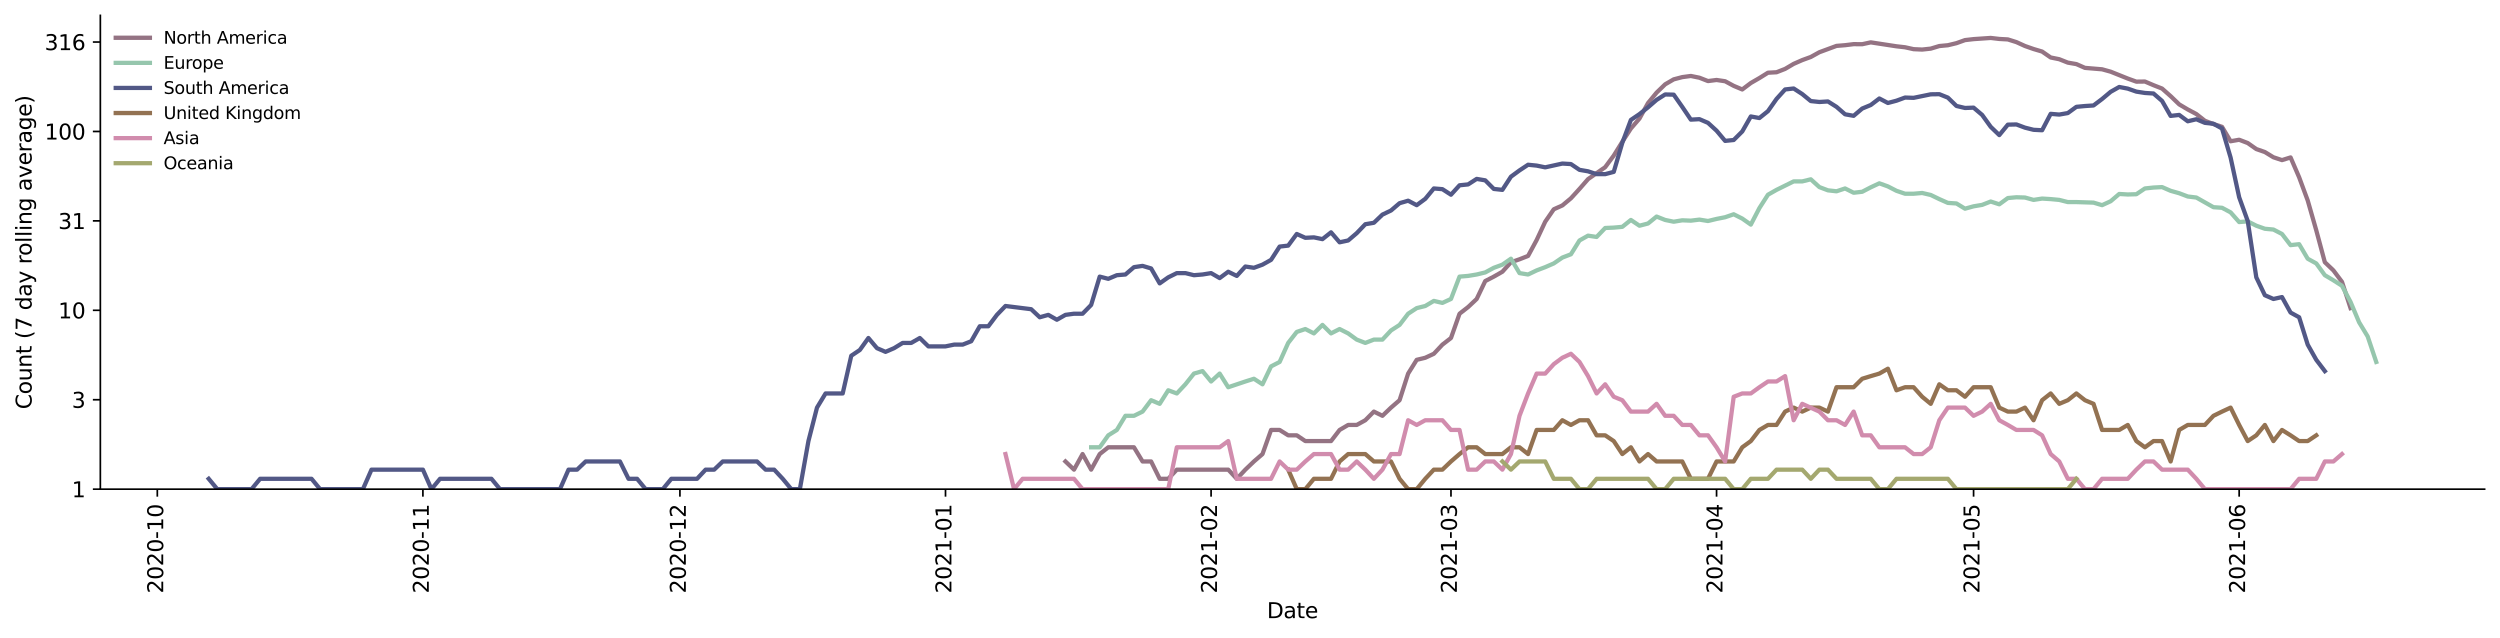 <?xml version="1.0" encoding="utf-8" standalone="no"?>
<!DOCTYPE svg PUBLIC "-//W3C//DTD SVG 1.1//EN"
  "http://www.w3.org/Graphics/SVG/1.1/DTD/svg11.dtd">
<svg height="298.621pt" version="1.1" viewBox="0 0 1170.166 298.621" width="1170.166pt" xmlns="http://www.w3.org/2000/svg" xmlns:xlink="http://www.w3.org/1999/xlink">
 <defs>
  <style type="text/css">*{stroke-linecap:butt;stroke-linejoin:round;}</style>
 </defs>
 <g id="figure_1">
  <g id="patch_1">
   <path d="M 0 298.621 
L 1170.166 298.621 
L 1170.166 0 
L 0 0 
z
" style="fill:#ffffff;"/>
  </g>
  <g id="axes_1">
   <g id="patch_2">
    <path d="M 46.966 228.96 
L 1162.966 228.96 
L 1162.966 7.2 
L 46.966 7.2 
z
" style="fill:#ffffff;"/>
   </g>
   <g id="matplotlib.axis_1">
    <g id="xtick_1">
     <g id="line2d_1">
      <defs>
       <path d="M 0 0 
L 0 3.5 
" id="ma78f036ba5" style="stroke:#000000;stroke-width:0.8;"/>
      </defs>
      <g>
       <use style="stroke:#000000;stroke-width:0.8;" x="73.633" xlink:href="#ma78f036ba5" y="228.96"/>
      </g>
     </g>
     <g id="text_1">
      <!-- 2020-10 -->
      <g transform="translate(76.392 277.743)rotate(-90)scale(0.1 -0.1)">
       <defs>
        <path d="M 1228 531 
L 3431 531 
L 3431 0 
L 469 0 
L 469 531 
Q 828 903 1448 1529 
Q 2069 2156 2228 2338 
Q 2531 2678 2651 2914 
Q 2772 3150 2772 3378 
Q 2772 3750 2511 3984 
Q 2250 4219 1831 4219 
Q 1534 4219 1204 4116 
Q 875 4013 500 3803 
L 500 4441 
Q 881 4594 1212 4672 
Q 1544 4750 1819 4750 
Q 2544 4750 2975 4387 
Q 3406 4025 3406 3419 
Q 3406 3131 3298 2873 
Q 3191 2616 2906 2266 
Q 2828 2175 2409 1742 
Q 1991 1309 1228 531 
z
" id="DejaVuSans-32" transform="scale(0.016)"/>
        <path d="M 2034 4250 
Q 1547 4250 1301 3770 
Q 1056 3291 1056 2328 
Q 1056 1369 1301 889 
Q 1547 409 2034 409 
Q 2525 409 2770 889 
Q 3016 1369 3016 2328 
Q 3016 3291 2770 3770 
Q 2525 4250 2034 4250 
z
M 2034 4750 
Q 2819 4750 3233 4129 
Q 3647 3509 3647 2328 
Q 3647 1150 3233 529 
Q 2819 -91 2034 -91 
Q 1250 -91 836 529 
Q 422 1150 422 2328 
Q 422 3509 836 4129 
Q 1250 4750 2034 4750 
z
" id="DejaVuSans-30" transform="scale(0.016)"/>
        <path d="M 313 2009 
L 1997 2009 
L 1997 1497 
L 313 1497 
L 313 2009 
z
" id="DejaVuSans-2d" transform="scale(0.016)"/>
        <path d="M 794 531 
L 1825 531 
L 1825 4091 
L 703 3866 
L 703 4441 
L 1819 4666 
L 2450 4666 
L 2450 531 
L 3481 531 
L 3481 0 
L 794 0 
L 794 531 
z
" id="DejaVuSans-31" transform="scale(0.016)"/>
       </defs>
       <use xlink:href="#DejaVuSans-32"/>
       <use x="63.623" xlink:href="#DejaVuSans-30"/>
       <use x="127.246" xlink:href="#DejaVuSans-32"/>
       <use x="190.869" xlink:href="#DejaVuSans-30"/>
       <use x="254.492" xlink:href="#DejaVuSans-2d"/>
       <use x="290.576" xlink:href="#DejaVuSans-31"/>
       <use x="354.199" xlink:href="#DejaVuSans-30"/>
      </g>
     </g>
    </g>
    <g id="xtick_2">
     <g id="line2d_2">
      <g>
       <use style="stroke:#000000;stroke-width:0.8;" x="197.944" xlink:href="#ma78f036ba5" y="228.96"/>
      </g>
     </g>
     <g id="text_2">
      <!-- 2020-11 -->
      <g transform="translate(200.704 277.743)rotate(-90)scale(0.1 -0.1)">
       <use xlink:href="#DejaVuSans-32"/>
       <use x="63.623" xlink:href="#DejaVuSans-30"/>
       <use x="127.246" xlink:href="#DejaVuSans-32"/>
       <use x="190.869" xlink:href="#DejaVuSans-30"/>
       <use x="254.492" xlink:href="#DejaVuSans-2d"/>
       <use x="290.576" xlink:href="#DejaVuSans-31"/>
       <use x="354.199" xlink:href="#DejaVuSans-31"/>
      </g>
     </g>
    </g>
    <g id="xtick_3">
     <g id="line2d_3">
      <g>
       <use style="stroke:#000000;stroke-width:0.8;" x="318.246" xlink:href="#ma78f036ba5" y="228.96"/>
      </g>
     </g>
     <g id="text_3">
      <!-- 2020-12 -->
      <g transform="translate(321.006 277.743)rotate(-90)scale(0.1 -0.1)">
       <use xlink:href="#DejaVuSans-32"/>
       <use x="63.623" xlink:href="#DejaVuSans-30"/>
       <use x="127.246" xlink:href="#DejaVuSans-32"/>
       <use x="190.869" xlink:href="#DejaVuSans-30"/>
       <use x="254.492" xlink:href="#DejaVuSans-2d"/>
       <use x="290.576" xlink:href="#DejaVuSans-31"/>
       <use x="354.199" xlink:href="#DejaVuSans-32"/>
      </g>
     </g>
    </g>
    <g id="xtick_4">
     <g id="line2d_4">
      <g>
       <use style="stroke:#000000;stroke-width:0.8;" x="442.558" xlink:href="#ma78f036ba5" y="228.96"/>
      </g>
     </g>
     <g id="text_4">
      <!-- 2021-01 -->
      <g transform="translate(445.318 277.743)rotate(-90)scale(0.1 -0.1)">
       <use xlink:href="#DejaVuSans-32"/>
       <use x="63.623" xlink:href="#DejaVuSans-30"/>
       <use x="127.246" xlink:href="#DejaVuSans-32"/>
       <use x="190.869" xlink:href="#DejaVuSans-31"/>
       <use x="254.492" xlink:href="#DejaVuSans-2d"/>
       <use x="290.576" xlink:href="#DejaVuSans-30"/>
       <use x="354.199" xlink:href="#DejaVuSans-31"/>
      </g>
     </g>
    </g>
    <g id="xtick_5">
     <g id="line2d_5">
      <g>
       <use style="stroke:#000000;stroke-width:0.8;" x="566.87" xlink:href="#ma78f036ba5" y="228.96"/>
      </g>
     </g>
     <g id="text_5">
      <!-- 2021-02 -->
      <g transform="translate(569.629 277.743)rotate(-90)scale(0.1 -0.1)">
       <use xlink:href="#DejaVuSans-32"/>
       <use x="63.623" xlink:href="#DejaVuSans-30"/>
       <use x="127.246" xlink:href="#DejaVuSans-32"/>
       <use x="190.869" xlink:href="#DejaVuSans-31"/>
       <use x="254.492" xlink:href="#DejaVuSans-2d"/>
       <use x="290.576" xlink:href="#DejaVuSans-30"/>
       <use x="354.199" xlink:href="#DejaVuSans-32"/>
      </g>
     </g>
    </g>
    <g id="xtick_6">
     <g id="line2d_6">
      <g>
       <use style="stroke:#000000;stroke-width:0.8;" x="679.152" xlink:href="#ma78f036ba5" y="228.96"/>
      </g>
     </g>
     <g id="text_6">
      <!-- 2021-03 -->
      <g transform="translate(681.911 277.743)rotate(-90)scale(0.1 -0.1)">
       <defs>
        <path d="M 2597 2516 
Q 3050 2419 3304 2112 
Q 3559 1806 3559 1356 
Q 3559 666 3084 287 
Q 2609 -91 1734 -91 
Q 1441 -91 1130 -33 
Q 819 25 488 141 
L 488 750 
Q 750 597 1062 519 
Q 1375 441 1716 441 
Q 2309 441 2620 675 
Q 2931 909 2931 1356 
Q 2931 1769 2642 2001 
Q 2353 2234 1838 2234 
L 1294 2234 
L 1294 2753 
L 1863 2753 
Q 2328 2753 2575 2939 
Q 2822 3125 2822 3475 
Q 2822 3834 2567 4026 
Q 2313 4219 1838 4219 
Q 1578 4219 1281 4162 
Q 984 4106 628 3988 
L 628 4550 
Q 988 4650 1302 4700 
Q 1616 4750 1894 4750 
Q 2613 4750 3031 4423 
Q 3450 4097 3450 3541 
Q 3450 3153 3228 2886 
Q 3006 2619 2597 2516 
z
" id="DejaVuSans-33" transform="scale(0.016)"/>
       </defs>
       <use xlink:href="#DejaVuSans-32"/>
       <use x="63.623" xlink:href="#DejaVuSans-30"/>
       <use x="127.246" xlink:href="#DejaVuSans-32"/>
       <use x="190.869" xlink:href="#DejaVuSans-31"/>
       <use x="254.492" xlink:href="#DejaVuSans-2d"/>
       <use x="290.576" xlink:href="#DejaVuSans-30"/>
       <use x="354.199" xlink:href="#DejaVuSans-33"/>
      </g>
     </g>
    </g>
    <g id="xtick_7">
     <g id="line2d_7">
      <g>
       <use style="stroke:#000000;stroke-width:0.8;" x="803.464" xlink:href="#ma78f036ba5" y="228.96"/>
      </g>
     </g>
     <g id="text_7">
      <!-- 2021-04 -->
      <g transform="translate(806.223 277.743)rotate(-90)scale(0.1 -0.1)">
       <defs>
        <path d="M 2419 4116 
L 825 1625 
L 2419 1625 
L 2419 4116 
z
M 2253 4666 
L 3047 4666 
L 3047 1625 
L 3713 1625 
L 3713 1100 
L 3047 1100 
L 3047 0 
L 2419 0 
L 2419 1100 
L 313 1100 
L 313 1709 
L 2253 4666 
z
" id="DejaVuSans-34" transform="scale(0.016)"/>
       </defs>
       <use xlink:href="#DejaVuSans-32"/>
       <use x="63.623" xlink:href="#DejaVuSans-30"/>
       <use x="127.246" xlink:href="#DejaVuSans-32"/>
       <use x="190.869" xlink:href="#DejaVuSans-31"/>
       <use x="254.492" xlink:href="#DejaVuSans-2d"/>
       <use x="290.576" xlink:href="#DejaVuSans-30"/>
       <use x="354.199" xlink:href="#DejaVuSans-34"/>
      </g>
     </g>
    </g>
    <g id="xtick_8">
     <g id="line2d_8">
      <g>
       <use style="stroke:#000000;stroke-width:0.8;" x="923.765" xlink:href="#ma78f036ba5" y="228.96"/>
      </g>
     </g>
     <g id="text_8">
      <!-- 2021-05 -->
      <g transform="translate(926.525 277.743)rotate(-90)scale(0.1 -0.1)">
       <defs>
        <path d="M 691 4666 
L 3169 4666 
L 3169 4134 
L 1269 4134 
L 1269 2991 
Q 1406 3038 1543 3061 
Q 1681 3084 1819 3084 
Q 2600 3084 3056 2656 
Q 3513 2228 3513 1497 
Q 3513 744 3044 326 
Q 2575 -91 1722 -91 
Q 1428 -91 1123 -41 
Q 819 9 494 109 
L 494 744 
Q 775 591 1075 516 
Q 1375 441 1709 441 
Q 2250 441 2565 725 
Q 2881 1009 2881 1497 
Q 2881 1984 2565 2268 
Q 2250 2553 1709 2553 
Q 1456 2553 1204 2497 
Q 953 2441 691 2322 
L 691 4666 
z
" id="DejaVuSans-35" transform="scale(0.016)"/>
       </defs>
       <use xlink:href="#DejaVuSans-32"/>
       <use x="63.623" xlink:href="#DejaVuSans-30"/>
       <use x="127.246" xlink:href="#DejaVuSans-32"/>
       <use x="190.869" xlink:href="#DejaVuSans-31"/>
       <use x="254.492" xlink:href="#DejaVuSans-2d"/>
       <use x="290.576" xlink:href="#DejaVuSans-30"/>
       <use x="354.199" xlink:href="#DejaVuSans-35"/>
      </g>
     </g>
    </g>
    <g id="xtick_9">
     <g id="line2d_9">
      <g>
       <use style="stroke:#000000;stroke-width:0.8;" x="1048.077" xlink:href="#ma78f036ba5" y="228.96"/>
      </g>
     </g>
     <g id="text_9">
      <!-- 2021-06 -->
      <g transform="translate(1050.837 277.743)rotate(-90)scale(0.1 -0.1)">
       <defs>
        <path d="M 2113 2584 
Q 1688 2584 1439 2293 
Q 1191 2003 1191 1497 
Q 1191 994 1439 701 
Q 1688 409 2113 409 
Q 2538 409 2786 701 
Q 3034 994 3034 1497 
Q 3034 2003 2786 2293 
Q 2538 2584 2113 2584 
z
M 3366 4563 
L 3366 3988 
Q 3128 4100 2886 4159 
Q 2644 4219 2406 4219 
Q 1781 4219 1451 3797 
Q 1122 3375 1075 2522 
Q 1259 2794 1537 2939 
Q 1816 3084 2150 3084 
Q 2853 3084 3261 2657 
Q 3669 2231 3669 1497 
Q 3669 778 3244 343 
Q 2819 -91 2113 -91 
Q 1303 -91 875 529 
Q 447 1150 447 2328 
Q 447 3434 972 4092 
Q 1497 4750 2381 4750 
Q 2619 4750 2861 4703 
Q 3103 4656 3366 4563 
z
" id="DejaVuSans-36" transform="scale(0.016)"/>
       </defs>
       <use xlink:href="#DejaVuSans-32"/>
       <use x="63.623" xlink:href="#DejaVuSans-30"/>
       <use x="127.246" xlink:href="#DejaVuSans-32"/>
       <use x="190.869" xlink:href="#DejaVuSans-31"/>
       <use x="254.492" xlink:href="#DejaVuSans-2d"/>
       <use x="290.576" xlink:href="#DejaVuSans-30"/>
       <use x="354.199" xlink:href="#DejaVuSans-36"/>
      </g>
     </g>
    </g>
    <g id="text_10">
     <!-- Date -->
     <g transform="translate(593.015 289.341)scale(0.1 -0.1)">
      <defs>
       <path d="M 1259 4147 
L 1259 519 
L 2022 519 
Q 2988 519 3436 956 
Q 3884 1394 3884 2338 
Q 3884 3275 3436 3711 
Q 2988 4147 2022 4147 
L 1259 4147 
z
M 628 4666 
L 1925 4666 
Q 3281 4666 3915 4102 
Q 4550 3538 4550 2338 
Q 4550 1131 3912 565 
Q 3275 0 1925 0 
L 628 0 
L 628 4666 
z
" id="DejaVuSans-44" transform="scale(0.016)"/>
       <path d="M 2194 1759 
Q 1497 1759 1228 1600 
Q 959 1441 959 1056 
Q 959 750 1161 570 
Q 1363 391 1709 391 
Q 2188 391 2477 730 
Q 2766 1069 2766 1631 
L 2766 1759 
L 2194 1759 
z
M 3341 1997 
L 3341 0 
L 2766 0 
L 2766 531 
Q 2569 213 2275 61 
Q 1981 -91 1556 -91 
Q 1019 -91 701 211 
Q 384 513 384 1019 
Q 384 1609 779 1909 
Q 1175 2209 1959 2209 
L 2766 2209 
L 2766 2266 
Q 2766 2663 2505 2880 
Q 2244 3097 1772 3097 
Q 1472 3097 1187 3025 
Q 903 2953 641 2809 
L 641 3341 
Q 956 3463 1253 3523 
Q 1550 3584 1831 3584 
Q 2591 3584 2966 3190 
Q 3341 2797 3341 1997 
z
" id="DejaVuSans-61" transform="scale(0.016)"/>
       <path d="M 1172 4494 
L 1172 3500 
L 2356 3500 
L 2356 3053 
L 1172 3053 
L 1172 1153 
Q 1172 725 1289 603 
Q 1406 481 1766 481 
L 2356 481 
L 2356 0 
L 1766 0 
Q 1100 0 847 248 
Q 594 497 594 1153 
L 594 3053 
L 172 3053 
L 172 3500 
L 594 3500 
L 594 4494 
L 1172 4494 
z
" id="DejaVuSans-74" transform="scale(0.016)"/>
       <path d="M 3597 1894 
L 3597 1613 
L 953 1613 
Q 991 1019 1311 708 
Q 1631 397 2203 397 
Q 2534 397 2845 478 
Q 3156 559 3463 722 
L 3463 178 
Q 3153 47 2828 -22 
Q 2503 -91 2169 -91 
Q 1331 -91 842 396 
Q 353 884 353 1716 
Q 353 2575 817 3079 
Q 1281 3584 2069 3584 
Q 2775 3584 3186 3129 
Q 3597 2675 3597 1894 
z
M 3022 2063 
Q 3016 2534 2758 2815 
Q 2500 3097 2075 3097 
Q 1594 3097 1305 2825 
Q 1016 2553 972 2059 
L 3022 2063 
z
" id="DejaVuSans-65" transform="scale(0.016)"/>
      </defs>
      <use xlink:href="#DejaVuSans-44"/>
      <use x="77.002" xlink:href="#DejaVuSans-61"/>
      <use x="138.281" xlink:href="#DejaVuSans-74"/>
      <use x="177.49" xlink:href="#DejaVuSans-65"/>
     </g>
    </g>
   </g>
   <g id="matplotlib.axis_2">
    <g id="ytick_1">
     <g id="line2d_10">
      <defs>
       <path d="M 0 0 
L -3.5 0 
" id="m13f662249b" style="stroke:#000000;stroke-width:0.8;"/>
      </defs>
      <g>
       <use style="stroke:#000000;stroke-width:0.8;" x="46.966" xlink:href="#m13f662249b" y="228.96"/>
      </g>
     </g>
     <g id="text_11">
      <!-- 1 -->
      <g transform="translate(33.603 232.759)scale(0.1 -0.1)">
       <use xlink:href="#DejaVuSans-31"/>
      </g>
     </g>
    </g>
    <g id="ytick_2">
     <g id="line2d_11">
      <g>
       <use style="stroke:#000000;stroke-width:0.8;" x="46.966" xlink:href="#m13f662249b" y="187.102"/>
      </g>
     </g>
     <g id="text_12">
      <!-- 3 -->
      <g transform="translate(33.603 190.901)scale(0.1 -0.1)">
       <use xlink:href="#DejaVuSans-33"/>
      </g>
     </g>
    </g>
    <g id="ytick_3">
     <g id="line2d_12">
      <g>
       <use style="stroke:#000000;stroke-width:0.8;" x="46.966" xlink:href="#m13f662249b" y="145.244"/>
      </g>
     </g>
     <g id="text_13">
      <!-- 10 -->
      <g transform="translate(27.241 149.043)scale(0.1 -0.1)">
       <use xlink:href="#DejaVuSans-31"/>
       <use x="63.623" xlink:href="#DejaVuSans-30"/>
      </g>
     </g>
    </g>
    <g id="ytick_4">
     <g id="line2d_13">
      <g>
       <use style="stroke:#000000;stroke-width:0.8;" x="46.966" xlink:href="#m13f662249b" y="103.386"/>
      </g>
     </g>
     <g id="text_14">
      <!-- 31 -->
      <g transform="translate(27.241 107.185)scale(0.1 -0.1)">
       <use xlink:href="#DejaVuSans-33"/>
       <use x="63.623" xlink:href="#DejaVuSans-31"/>
      </g>
     </g>
    </g>
    <g id="ytick_5">
     <g id="line2d_14">
      <g>
       <use style="stroke:#000000;stroke-width:0.8;" x="46.966" xlink:href="#m13f662249b" y="61.528"/>
      </g>
     </g>
     <g id="text_15">
      <!-- 100 -->
      <g transform="translate(20.878 65.327)scale(0.1 -0.1)">
       <use xlink:href="#DejaVuSans-31"/>
       <use x="63.623" xlink:href="#DejaVuSans-30"/>
       <use x="127.246" xlink:href="#DejaVuSans-30"/>
      </g>
     </g>
    </g>
    <g id="ytick_6">
     <g id="line2d_15">
      <g>
       <use style="stroke:#000000;stroke-width:0.8;" x="46.966" xlink:href="#m13f662249b" y="19.67"/>
      </g>
     </g>
     <g id="text_16">
      <!-- 316 -->
      <g transform="translate(20.878 23.469)scale(0.1 -0.1)">
       <use xlink:href="#DejaVuSans-33"/>
       <use x="63.623" xlink:href="#DejaVuSans-31"/>
       <use x="127.246" xlink:href="#DejaVuSans-36"/>
      </g>
     </g>
    </g>
    <g id="text_17">
     <!-- Count (7 day rolling average) -->
     <g transform="translate(14.798 191.548)rotate(-90)scale(0.1 -0.1)">
      <defs>
       <path d="M 4122 4306 
L 4122 3641 
Q 3803 3938 3442 4084 
Q 3081 4231 2675 4231 
Q 1875 4231 1450 3742 
Q 1025 3253 1025 2328 
Q 1025 1406 1450 917 
Q 1875 428 2675 428 
Q 3081 428 3442 575 
Q 3803 722 4122 1019 
L 4122 359 
Q 3791 134 3420 21 
Q 3050 -91 2638 -91 
Q 1578 -91 968 557 
Q 359 1206 359 2328 
Q 359 3453 968 4101 
Q 1578 4750 2638 4750 
Q 3056 4750 3426 4639 
Q 3797 4528 4122 4306 
z
" id="DejaVuSans-43" transform="scale(0.016)"/>
       <path d="M 1959 3097 
Q 1497 3097 1228 2736 
Q 959 2375 959 1747 
Q 959 1119 1226 758 
Q 1494 397 1959 397 
Q 2419 397 2687 759 
Q 2956 1122 2956 1747 
Q 2956 2369 2687 2733 
Q 2419 3097 1959 3097 
z
M 1959 3584 
Q 2709 3584 3137 3096 
Q 3566 2609 3566 1747 
Q 3566 888 3137 398 
Q 2709 -91 1959 -91 
Q 1206 -91 779 398 
Q 353 888 353 1747 
Q 353 2609 779 3096 
Q 1206 3584 1959 3584 
z
" id="DejaVuSans-6f" transform="scale(0.016)"/>
       <path d="M 544 1381 
L 544 3500 
L 1119 3500 
L 1119 1403 
Q 1119 906 1312 657 
Q 1506 409 1894 409 
Q 2359 409 2629 706 
Q 2900 1003 2900 1516 
L 2900 3500 
L 3475 3500 
L 3475 0 
L 2900 0 
L 2900 538 
Q 2691 219 2414 64 
Q 2138 -91 1772 -91 
Q 1169 -91 856 284 
Q 544 659 544 1381 
z
M 1991 3584 
L 1991 3584 
z
" id="DejaVuSans-75" transform="scale(0.016)"/>
       <path d="M 3513 2113 
L 3513 0 
L 2938 0 
L 2938 2094 
Q 2938 2591 2744 2837 
Q 2550 3084 2163 3084 
Q 1697 3084 1428 2787 
Q 1159 2491 1159 1978 
L 1159 0 
L 581 0 
L 581 3500 
L 1159 3500 
L 1159 2956 
Q 1366 3272 1645 3428 
Q 1925 3584 2291 3584 
Q 2894 3584 3203 3211 
Q 3513 2838 3513 2113 
z
" id="DejaVuSans-6e" transform="scale(0.016)"/>
       <path id="DejaVuSans-20" transform="scale(0.016)"/>
       <path d="M 1984 4856 
Q 1566 4138 1362 3434 
Q 1159 2731 1159 2009 
Q 1159 1288 1364 580 
Q 1569 -128 1984 -844 
L 1484 -844 
Q 1016 -109 783 600 
Q 550 1309 550 2009 
Q 550 2706 781 3412 
Q 1013 4119 1484 4856 
L 1984 4856 
z
" id="DejaVuSans-28" transform="scale(0.016)"/>
       <path d="M 525 4666 
L 3525 4666 
L 3525 4397 
L 1831 0 
L 1172 0 
L 2766 4134 
L 525 4134 
L 525 4666 
z
" id="DejaVuSans-37" transform="scale(0.016)"/>
       <path d="M 2906 2969 
L 2906 4863 
L 3481 4863 
L 3481 0 
L 2906 0 
L 2906 525 
Q 2725 213 2448 61 
Q 2172 -91 1784 -91 
Q 1150 -91 751 415 
Q 353 922 353 1747 
Q 353 2572 751 3078 
Q 1150 3584 1784 3584 
Q 2172 3584 2448 3432 
Q 2725 3281 2906 2969 
z
M 947 1747 
Q 947 1113 1208 752 
Q 1469 391 1925 391 
Q 2381 391 2643 752 
Q 2906 1113 2906 1747 
Q 2906 2381 2643 2742 
Q 2381 3103 1925 3103 
Q 1469 3103 1208 2742 
Q 947 2381 947 1747 
z
" id="DejaVuSans-64" transform="scale(0.016)"/>
       <path d="M 2059 -325 
Q 1816 -950 1584 -1140 
Q 1353 -1331 966 -1331 
L 506 -1331 
L 506 -850 
L 844 -850 
Q 1081 -850 1212 -737 
Q 1344 -625 1503 -206 
L 1606 56 
L 191 3500 
L 800 3500 
L 1894 763 
L 2988 3500 
L 3597 3500 
L 2059 -325 
z
" id="DejaVuSans-79" transform="scale(0.016)"/>
       <path d="M 2631 2963 
Q 2534 3019 2420 3045 
Q 2306 3072 2169 3072 
Q 1681 3072 1420 2755 
Q 1159 2438 1159 1844 
L 1159 0 
L 581 0 
L 581 3500 
L 1159 3500 
L 1159 2956 
Q 1341 3275 1631 3429 
Q 1922 3584 2338 3584 
Q 2397 3584 2469 3576 
Q 2541 3569 2628 3553 
L 2631 2963 
z
" id="DejaVuSans-72" transform="scale(0.016)"/>
       <path d="M 603 4863 
L 1178 4863 
L 1178 0 
L 603 0 
L 603 4863 
z
" id="DejaVuSans-6c" transform="scale(0.016)"/>
       <path d="M 603 3500 
L 1178 3500 
L 1178 0 
L 603 0 
L 603 3500 
z
M 603 4863 
L 1178 4863 
L 1178 4134 
L 603 4134 
L 603 4863 
z
" id="DejaVuSans-69" transform="scale(0.016)"/>
       <path d="M 2906 1791 
Q 2906 2416 2648 2759 
Q 2391 3103 1925 3103 
Q 1463 3103 1205 2759 
Q 947 2416 947 1791 
Q 947 1169 1205 825 
Q 1463 481 1925 481 
Q 2391 481 2648 825 
Q 2906 1169 2906 1791 
z
M 3481 434 
Q 3481 -459 3084 -895 
Q 2688 -1331 1869 -1331 
Q 1566 -1331 1297 -1286 
Q 1028 -1241 775 -1147 
L 775 -588 
Q 1028 -725 1275 -790 
Q 1522 -856 1778 -856 
Q 2344 -856 2625 -561 
Q 2906 -266 2906 331 
L 2906 616 
Q 2728 306 2450 153 
Q 2172 0 1784 0 
Q 1141 0 747 490 
Q 353 981 353 1791 
Q 353 2603 747 3093 
Q 1141 3584 1784 3584 
Q 2172 3584 2450 3431 
Q 2728 3278 2906 2969 
L 2906 3500 
L 3481 3500 
L 3481 434 
z
" id="DejaVuSans-67" transform="scale(0.016)"/>
       <path d="M 191 3500 
L 800 3500 
L 1894 563 
L 2988 3500 
L 3597 3500 
L 2284 0 
L 1503 0 
L 191 3500 
z
" id="DejaVuSans-76" transform="scale(0.016)"/>
       <path d="M 513 4856 
L 1013 4856 
Q 1481 4119 1714 3412 
Q 1947 2706 1947 2009 
Q 1947 1309 1714 600 
Q 1481 -109 1013 -844 
L 513 -844 
Q 928 -128 1133 580 
Q 1338 1288 1338 2009 
Q 1338 2731 1133 3434 
Q 928 4138 513 4856 
z
" id="DejaVuSans-29" transform="scale(0.016)"/>
      </defs>
      <use xlink:href="#DejaVuSans-43"/>
      <use x="69.824" xlink:href="#DejaVuSans-6f"/>
      <use x="131.006" xlink:href="#DejaVuSans-75"/>
      <use x="194.385" xlink:href="#DejaVuSans-6e"/>
      <use x="257.764" xlink:href="#DejaVuSans-74"/>
      <use x="296.973" xlink:href="#DejaVuSans-20"/>
      <use x="328.76" xlink:href="#DejaVuSans-28"/>
      <use x="367.773" xlink:href="#DejaVuSans-37"/>
      <use x="431.396" xlink:href="#DejaVuSans-20"/>
      <use x="463.184" xlink:href="#DejaVuSans-64"/>
      <use x="526.66" xlink:href="#DejaVuSans-61"/>
      <use x="587.939" xlink:href="#DejaVuSans-79"/>
      <use x="647.119" xlink:href="#DejaVuSans-20"/>
      <use x="678.906" xlink:href="#DejaVuSans-72"/>
      <use x="717.77" xlink:href="#DejaVuSans-6f"/>
      <use x="778.951" xlink:href="#DejaVuSans-6c"/>
      <use x="806.734" xlink:href="#DejaVuSans-6c"/>
      <use x="834.518" xlink:href="#DejaVuSans-69"/>
      <use x="862.301" xlink:href="#DejaVuSans-6e"/>
      <use x="925.68" xlink:href="#DejaVuSans-67"/>
      <use x="989.156" xlink:href="#DejaVuSans-20"/>
      <use x="1020.943" xlink:href="#DejaVuSans-61"/>
      <use x="1082.223" xlink:href="#DejaVuSans-76"/>
      <use x="1141.402" xlink:href="#DejaVuSans-65"/>
      <use x="1202.926" xlink:href="#DejaVuSans-72"/>
      <use x="1244.039" xlink:href="#DejaVuSans-61"/>
      <use x="1305.318" xlink:href="#DejaVuSans-67"/>
      <use x="1368.795" xlink:href="#DejaVuSans-65"/>
      <use x="1430.318" xlink:href="#DejaVuSans-29"/>
     </g>
    </g>
   </g>
   <g id="line2d_16">
    <path clip-path="url(#pb2b203e42d)" d="M 498.699 215.992 
L 502.709 219.823 
L 506.719 212.527 
L 510.729 219.823 
L 514.739 212.527 
L 518.749 209.364 
L 530.779 209.364 
L 534.79 215.992 
L 538.8 215.992 
L 542.81 224.105 
L 546.82 224.105 
L 550.83 219.823 
L 574.89 219.823 
L 578.9 224.105 
L 582.91 219.823 
L 586.92 215.992 
L 590.93 212.527 
L 594.94 201.251 
L 598.951 201.251 
L 602.961 203.759 
L 606.971 203.759 
L 610.981 206.453 
L 623.011 206.453 
L 627.021 201.251 
L 631.031 198.904 
L 635.041 198.904 
L 639.051 196.7 
L 643.061 192.656 
L 647.071 194.622 
L 651.081 190.791 
L 655.091 187.326 
L 659.101 174.857 
L 663.112 168.425 
L 667.122 167.455 
L 671.132 165.59 
L 675.142 161.308 
L 679.152 158.212 
L 683.162 146.837 
L 687.172 143.718 
L 691.182 139.938 
L 695.192 131.556 
L 699.202 129.478 
L 703.212 127.195 
L 707.222 122.737 
L 711.232 121.365 
L 715.242 119.784 
L 719.252 112.348 
L 723.262 103.776 
L 727.272 97.958 
L 731.283 96.164 
L 735.293 92.822 
L 739.303 88.43 
L 743.313 83.835 
L 751.333 78.244 
L 755.343 72.828 
L 759.353 66.353 
L 763.363 60.152 
L 767.373 55.51 
L 771.383 48.235 
L 775.393 43.353 
L 779.403 39.472 
L 783.413 37.141 
L 787.423 36.094 
L 791.433 35.556 
L 795.444 36.379 
L 799.454 37.947 
L 803.464 37.435 
L 807.474 38.028 
L 811.484 40.187 
L 815.494 41.871 
L 819.504 38.854 
L 823.514 36.535 
L 827.524 34.037 
L 831.534 33.819 
L 835.544 32.253 
L 839.554 29.894 
L 843.564 28.131 
L 847.574 26.669 
L 851.584 24.448 
L 859.605 21.482 
L 863.615 21.155 
L 867.625 20.662 
L 871.635 20.696 
L 875.645 19.828 
L 887.675 21.672 
L 891.685 22.126 
L 895.695 23.016 
L 899.705 23.196 
L 903.715 22.764 
L 907.725 21.551 
L 911.735 21.172 
L 915.745 20.209 
L 919.755 18.771 
L 923.765 18.31 
L 931.786 17.76 
L 935.796 18.231 
L 939.806 18.452 
L 943.816 19.713 
L 947.826 21.534 
L 951.836 22.944 
L 955.846 24.131 
L 959.856 26.908 
L 963.866 27.719 
L 967.876 29.311 
L 971.886 30.003 
L 975.896 31.769 
L 983.916 32.439 
L 987.926 33.553 
L 995.947 36.771 
L 999.957 38.219 
L 1003.967 38.165 
L 1007.977 39.87 
L 1011.987 41.45 
L 1015.997 44.996 
L 1020.007 48.852 
L 1024.017 51.238 
L 1028.027 53.374 
L 1032.037 56.537 
L 1036.047 58.063 
L 1040.057 59.361 
L 1044.067 66.117 
L 1048.077 65.416 
L 1052.087 66.951 
L 1056.097 69.771 
L 1060.108 71.166 
L 1064.118 73.616 
L 1068.128 74.944 
L 1072.138 73.689 
L 1076.148 82.982 
L 1080.158 93.818 
L 1084.168 107.81 
L 1088.178 122.737 
L 1092.188 126.568 
L 1096.198 131.915 
L 1100.208 144.22 
L 1100.208 144.22 
" style="fill:none;stroke:#947383;stroke-linecap:square;stroke-width:2;"/>
   </g>
   <g id="line2d_17">
    <path clip-path="url(#pb2b203e42d)" d="M 510.729 209.364 
L 514.739 209.364 
L 518.749 203.759 
L 522.759 201.251 
L 526.769 194.622 
L 530.779 194.622 
L 534.79 192.656 
L 538.8 187.326 
L 542.81 189.017 
L 546.82 182.678 
L 550.83 184.162 
L 554.84 179.88 
L 558.85 174.857 
L 562.86 173.703 
L 566.87 178.558 
L 570.88 174.857 
L 574.89 181.252 
L 582.91 178.558 
L 586.92 177.282 
L 590.93 179.88 
L 594.94 171.499 
L 598.951 169.421 
L 602.961 160.509 
L 606.971 155.359 
L 610.981 154.012 
L 614.991 156.051 
L 619.001 152.081 
L 623.011 156.051 
L 627.021 154.012 
L 631.031 156.051 
L 635.041 158.961 
L 639.051 160.509 
L 643.061 158.961 
L 647.071 158.961 
L 651.081 154.679 
L 655.091 152.081 
L 659.101 146.837 
L 663.112 144.22 
L 667.122 143.224 
L 671.132 140.847 
L 675.142 141.779 
L 679.152 139.938 
L 683.162 129.478 
L 687.172 129.143 
L 691.182 128.482 
L 695.192 127.512 
L 699.202 125.346 
L 703.212 123.874 
L 707.222 121.097 
L 711.232 127.833 
L 715.242 128.482 
L 719.252 126.568 
L 723.262 125.047 
L 727.272 123.301 
L 731.283 120.566 
L 735.293 119.019 
L 739.303 112.559 
L 743.313 110.305 
L 747.323 110.906 
L 751.333 106.714 
L 755.343 106.534 
L 759.353 106.178 
L 763.363 102.955 
L 767.373 105.649 
L 771.383 104.615 
L 775.393 101.367 
L 779.403 102.955 
L 783.413 103.776 
L 787.423 103.118 
L 791.433 103.281 
L 795.444 102.793 
L 799.454 103.445 
L 803.464 102.471 
L 807.474 101.679 
L 811.484 100.295 
L 815.494 102.311 
L 819.504 105.129 
L 823.514 97.397 
L 827.524 91.141 
L 831.534 88.868 
L 839.554 84.906 
L 843.564 84.906 
L 847.574 83.931 
L 851.584 87.57 
L 855.594 89.089 
L 859.605 89.536 
L 863.615 88.213 
L 867.625 90.215 
L 871.635 89.761 
L 875.645 87.676 
L 879.655 85.806 
L 883.665 87.252 
L 887.675 89.312 
L 891.685 90.675 
L 895.695 90.675 
L 899.705 90.33 
L 903.715 91.259 
L 907.725 93.192 
L 911.735 94.972 
L 915.745 95.234 
L 919.755 97.677 
L 923.765 96.57 
L 927.776 95.896 
L 931.786 94.326 
L 935.796 95.63 
L 939.806 92.699 
L 943.816 92.334 
L 947.826 92.455 
L 951.836 93.566 
L 955.846 92.945 
L 959.856 93.192 
L 963.866 93.566 
L 967.876 94.583 
L 971.886 94.583 
L 979.906 94.842 
L 983.916 96.03 
L 987.926 94.199 
L 991.937 90.791 
L 995.947 91.024 
L 999.957 90.908 
L 1003.967 88.213 
L 1007.977 87.783 
L 1011.987 87.57 
L 1015.997 89.312 
L 1020.007 90.445 
L 1024.017 91.972 
L 1028.027 92.455 
L 1036.047 96.981 
L 1040.057 97.258 
L 1044.067 99.401 
L 1048.077 103.942 
L 1052.087 103.61 
L 1056.097 105.649 
L 1060.108 107.075 
L 1064.118 107.441 
L 1068.128 109.519 
L 1072.138 114.737 
L 1076.148 114.29 
L 1080.158 121.097 
L 1084.168 123.301 
L 1088.178 128.811 
L 1092.188 131.202 
L 1096.198 133.76 
L 1100.208 141.31 
L 1104.218 150.849 
L 1108.228 157.477 
L 1112.238 169.421 
L 1112.238 169.421 
" style="fill:none;stroke:#96c6ad;stroke-linecap:square;stroke-width:2;"/>
   </g>
   <g id="line2d_18">
    <path clip-path="url(#pb2b203e42d)" d="M 97.693 224.105 
L 101.703 228.96 
L 117.743 228.96 
L 121.753 224.105 
L 145.814 224.105 
L 149.824 228.96 
L 169.874 228.96 
L 173.884 219.823 
L 197.944 219.823 
L 201.954 228.96 
L 205.965 224.105 
L 230.025 224.105 
L 234.035 228.96 
L 262.105 228.96 
L 266.115 219.823 
L 270.126 219.823 
L 274.136 215.992 
L 290.176 215.992 
L 294.186 224.105 
L 298.196 224.105 
L 302.206 228.96 
L 310.226 228.96 
L 314.236 224.105 
L 326.266 224.105 
L 330.276 219.823 
L 334.287 219.823 
L 338.297 215.992 
L 354.337 215.992 
L 358.347 219.823 
L 362.357 219.823 
L 366.367 224.105 
L 370.377 228.96 
L 374.387 228.96 
L 378.397 206.453 
L 382.407 190.791 
L 386.417 184.162 
L 394.437 184.162 
L 398.447 166.511 
L 402.458 163.816 
L 406.468 158.212 
L 410.478 162.961 
L 414.488 164.692 
L 418.498 162.961 
L 422.508 160.509 
L 426.518 160.509 
L 430.528 158.212 
L 434.538 162.125 
L 442.558 162.125 
L 446.568 161.308 
L 450.578 161.308 
L 454.588 159.727 
L 458.598 152.713 
L 462.608 152.713 
L 466.619 147.383 
L 470.629 143.224 
L 482.659 144.728 
L 486.669 148.502 
L 490.679 147.383 
L 494.689 149.656 
L 498.699 147.383 
L 502.709 146.837 
L 506.719 146.837 
L 510.729 142.736 
L 514.739 129.478 
L 518.749 130.502 
L 522.759 128.811 
L 526.769 128.482 
L 530.779 125.047 
L 534.79 124.455 
L 538.8 125.648 
L 542.81 132.642 
L 546.82 129.816 
L 550.83 127.833 
L 554.84 127.833 
L 558.85 128.811 
L 562.86 128.482 
L 566.87 127.833 
L 570.88 130.158 
L 574.89 127.195 
L 578.9 129.143 
L 582.91 124.75 
L 586.92 125.346 
L 590.93 123.874 
L 594.94 121.636 
L 598.951 115.416 
L 602.961 114.962 
L 606.971 109.519 
L 610.981 111.312 
L 614.991 111.108 
L 619.001 111.93 
L 623.011 108.749 
L 627.021 113.414 
L 631.031 112.559 
L 635.041 109.132 
L 639.051 104.957 
L 643.061 104.277 
L 647.071 100.447 
L 651.081 98.529 
L 655.091 95.103 
L 659.101 93.944 
L 663.112 96.03 
L 667.122 93.068 
L 671.132 88.213 
L 675.142 88.539 
L 679.152 91.141 
L 683.162 86.729 
L 687.172 86.316 
L 691.182 83.739 
L 695.192 84.415 
L 699.202 88.43 
L 703.212 88.868 
L 707.222 82.702 
L 711.232 79.756 
L 715.242 77.11 
L 719.252 77.511 
L 723.262 78.326 
L 731.283 76.557 
L 735.293 76.793 
L 739.303 79.499 
L 743.313 80.187 
L 747.323 81.512 
L 751.333 81.512 
L 755.343 80.448 
L 759.353 66.831 
L 763.363 56.132 
L 767.373 53.415 
L 771.383 50.234 
L 775.393 46.752 
L 779.403 44.213 
L 783.413 44.31 
L 787.423 50.045 
L 791.433 55.998 
L 795.444 55.775 
L 799.454 57.501 
L 803.464 61.166 
L 807.474 65.94 
L 811.484 65.532 
L 815.494 61.528 
L 819.504 54.512 
L 823.514 55.247 
L 827.524 52.029 
L 831.534 46.305 
L 835.544 41.871 
L 839.554 41.42 
L 843.564 44.02 
L 847.574 47.31 
L 851.584 47.734 
L 855.594 47.486 
L 859.605 50.007 
L 863.615 53.498 
L 867.625 54.213 
L 871.635 50.81 
L 875.645 49.147 
L 879.655 46.1 
L 883.665 48.199 
L 887.675 47.134 
L 891.685 45.661 
L 895.695 45.796 
L 903.715 44.149 
L 907.725 44.085 
L 911.735 45.695 
L 915.745 49.593 
L 919.755 50.54 
L 923.765 50.387 
L 927.776 53.791 
L 931.786 59.361 
L 935.796 63.229 
L 939.806 58.347 
L 943.816 58.252 
L 947.826 59.754 
L 951.836 60.757 
L 955.846 60.961 
L 959.856 53.291 
L 963.866 53.624 
L 967.876 52.92 
L 971.886 50.007 
L 975.896 49.63 
L 979.906 49.369 
L 983.916 46.339 
L 987.926 42.977 
L 991.937 40.71 
L 995.947 41.48 
L 999.957 42.883 
L 1003.967 43.511 
L 1007.977 43.765 
L 1011.987 47.239 
L 1015.997 54.256 
L 1020.007 53.791 
L 1024.017 56.764 
L 1028.027 55.82 
L 1032.037 57.501 
L 1036.047 57.921 
L 1040.057 60.152 
L 1044.067 73.761 
L 1048.077 92.334 
L 1052.087 103.445 
L 1056.097 129.816 
L 1060.108 138.185 
L 1064.118 139.938 
L 1068.128 139.051 
L 1072.138 146.298 
L 1076.148 148.502 
L 1080.158 161.308 
L 1084.168 168.425 
L 1088.178 173.703 
L 1088.178 173.703 
" style="fill:none;stroke:#525886;stroke-linecap:square;stroke-width:2;"/>
   </g>
   <g id="line2d_19">
    <path clip-path="url(#pb2b203e42d)" d="M 602.961 219.823 
L 606.971 228.96 
L 610.981 228.96 
L 614.991 224.105 
L 619.001 224.105 
L 623.011 224.105 
L 627.021 215.992 
L 631.031 212.527 
L 635.041 212.527 
L 639.051 212.527 
L 643.061 215.992 
L 647.071 215.992 
L 651.081 215.992 
L 655.091 224.105 
L 659.101 228.96 
L 663.112 228.96 
L 667.122 224.105 
L 671.132 219.823 
L 675.142 219.823 
L 679.152 215.992 
L 683.162 212.527 
L 687.172 209.364 
L 691.182 209.364 
L 695.192 212.527 
L 699.202 212.527 
L 703.212 212.527 
L 707.222 209.364 
L 711.232 209.364 
L 715.242 212.527 
L 719.252 201.251 
L 723.262 201.251 
L 727.272 201.251 
L 731.283 196.7 
L 735.293 198.904 
L 739.303 196.7 
L 743.313 196.7 
L 747.323 203.759 
L 751.333 203.759 
L 755.343 206.453 
L 759.353 212.527 
L 763.363 209.364 
L 767.373 215.992 
L 771.383 212.527 
L 775.393 215.992 
L 779.403 215.992 
L 783.413 215.992 
L 787.423 215.992 
L 791.433 224.105 
L 795.444 224.105 
L 799.454 224.105 
L 803.464 215.992 
L 807.474 215.992 
L 811.484 215.992 
L 815.494 209.364 
L 819.504 206.453 
L 823.514 201.251 
L 827.524 198.904 
L 831.534 198.904 
L 835.544 192.656 
L 839.554 190.791 
L 843.564 192.656 
L 847.574 190.791 
L 851.584 190.791 
L 855.594 192.656 
L 859.605 181.252 
L 863.615 181.252 
L 867.625 181.252 
L 871.635 177.282 
L 875.645 176.05 
L 879.655 174.857 
L 883.665 172.584 
L 887.675 182.678 
L 891.685 181.252 
L 895.695 181.252 
L 899.705 185.71 
L 903.715 189.017 
L 907.725 179.88 
L 911.735 182.678 
L 915.745 182.678 
L 919.755 185.71 
L 923.765 181.252 
L 927.776 181.252 
L 931.786 181.252 
L 935.796 190.791 
L 939.806 192.656 
L 943.816 192.656 
L 947.826 190.791 
L 951.836 196.7 
L 955.846 187.326 
L 959.856 184.162 
L 963.866 189.017 
L 967.876 187.326 
L 971.886 184.162 
L 975.896 187.326 
L 979.906 189.017 
L 983.916 201.251 
L 987.926 201.251 
L 991.937 201.251 
L 995.947 198.904 
L 999.957 206.453 
L 1003.967 209.364 
L 1007.977 206.453 
L 1011.987 206.453 
L 1015.997 215.992 
L 1020.007 201.251 
L 1024.017 198.904 
L 1028.027 198.904 
L 1032.037 198.904 
L 1036.047 194.622 
L 1040.057 192.656 
L 1044.067 190.791 
L 1048.077 198.904 
L 1052.087 206.453 
L 1056.097 203.759 
L 1060.108 198.904 
L 1064.118 206.453 
L 1068.128 201.251 
L 1072.138 203.759 
L 1076.148 206.453 
L 1080.158 206.453 
L 1084.168 203.759 
" style="fill:none;stroke:#937252;stroke-linecap:square;stroke-width:2;"/>
   </g>
   <g id="line2d_20">
    <path clip-path="url(#pb2b203e42d)" d="M 470.629 212.527 
L 474.639 228.96 
L 478.649 224.105 
L 502.709 224.105 
L 506.719 228.96 
L 546.82 228.96 
L 550.83 209.364 
L 570.88 209.364 
L 574.89 206.453 
L 578.9 224.105 
L 594.94 224.105 
L 598.951 215.992 
L 602.961 219.823 
L 606.971 219.823 
L 610.981 215.992 
L 614.991 212.527 
L 623.011 212.527 
L 627.021 219.823 
L 631.031 219.823 
L 635.041 215.992 
L 639.051 219.823 
L 643.061 224.105 
L 647.071 219.823 
L 651.081 212.527 
L 655.091 212.527 
L 659.101 196.7 
L 663.112 198.904 
L 667.122 196.7 
L 675.142 196.7 
L 679.152 201.251 
L 683.162 201.251 
L 687.172 219.823 
L 691.182 219.823 
L 695.192 215.992 
L 699.202 215.992 
L 703.212 219.823 
L 707.222 212.527 
L 711.232 194.622 
L 715.242 184.162 
L 719.252 174.857 
L 723.262 174.857 
L 727.272 170.445 
L 731.283 167.455 
L 735.293 165.59 
L 739.303 169.421 
L 743.313 176.05 
L 747.323 184.162 
L 751.333 179.88 
L 755.343 185.71 
L 759.353 187.326 
L 763.363 192.656 
L 771.383 192.656 
L 775.393 189.017 
L 779.403 194.622 
L 783.413 194.622 
L 787.423 198.904 
L 791.433 198.904 
L 795.444 203.759 
L 799.454 203.759 
L 803.464 209.364 
L 807.474 215.992 
L 811.484 185.71 
L 815.494 184.162 
L 819.504 184.162 
L 823.514 181.252 
L 827.524 178.558 
L 831.534 178.558 
L 835.544 176.05 
L 839.554 196.7 
L 843.564 189.017 
L 851.584 192.656 
L 855.594 196.7 
L 859.605 196.7 
L 863.615 198.904 
L 867.625 192.656 
L 871.635 203.759 
L 875.645 203.759 
L 879.655 209.364 
L 891.685 209.364 
L 895.695 212.527 
L 899.705 212.527 
L 903.715 209.364 
L 907.725 196.7 
L 911.735 190.791 
L 919.755 190.791 
L 923.765 194.622 
L 927.776 192.656 
L 931.786 189.017 
L 935.796 196.7 
L 939.806 198.904 
L 943.816 201.251 
L 951.836 201.251 
L 955.846 203.759 
L 959.856 212.527 
L 963.866 215.992 
L 967.876 224.105 
L 971.886 224.105 
L 975.896 228.96 
L 979.906 228.96 
L 983.916 224.105 
L 995.947 224.105 
L 999.957 219.823 
L 1003.967 215.992 
L 1007.977 215.992 
L 1011.987 219.823 
L 1024.017 219.823 
L 1028.027 224.105 
L 1032.037 228.96 
L 1072.138 228.96 
L 1076.148 224.105 
L 1084.168 224.105 
L 1088.178 215.992 
L 1092.188 215.992 
L 1096.198 212.527 
L 1096.198 212.527 
" style="fill:none;stroke:#d18cad;stroke-linecap:square;stroke-width:2;"/>
   </g>
   <g id="line2d_21">
    <path clip-path="url(#pb2b203e42d)" d="M 703.212 215.992 
L 707.222 219.823 
L 711.232 215.992 
L 715.242 215.992 
L 719.252 215.992 
L 723.262 215.992 
L 727.272 224.105 
L 731.283 224.105 
L 735.293 224.105 
L 739.303 228.96 
L 743.313 228.96 
L 747.323 224.105 
L 751.333 224.105 
L 755.343 224.105 
L 759.353 224.105 
L 763.363 224.105 
L 767.373 224.105 
L 771.383 224.105 
L 775.393 228.96 
L 779.403 228.96 
L 783.413 224.105 
L 787.423 224.105 
L 791.433 224.105 
L 795.444 224.105 
L 799.454 224.105 
L 803.464 224.105 
L 807.474 224.105 
L 811.484 228.96 
L 815.494 228.96 
L 819.504 224.105 
L 823.514 224.105 
L 827.524 224.105 
L 831.534 219.823 
L 835.544 219.823 
L 839.554 219.823 
L 843.564 219.823 
L 847.574 224.105 
L 851.584 219.823 
L 855.594 219.823 
L 859.605 224.105 
L 863.615 224.105 
L 867.625 224.105 
L 871.635 224.105 
L 875.645 224.105 
L 879.655 228.96 
L 883.665 228.96 
L 887.675 224.105 
L 891.685 224.105 
L 895.695 224.105 
L 899.705 224.105 
L 903.715 224.105 
L 907.725 224.105 
L 911.735 224.105 
L 915.745 228.96 
L 919.755 228.96 
L 923.765 228.96 
L 927.776 228.96 
L 931.786 228.96 
L 935.796 228.96 
L 939.806 228.96 
L 943.816 228.96 
L 947.826 228.96 
L 951.836 228.96 
L 955.846 228.96 
L 959.856 228.96 
L 963.866 228.96 
L 967.876 228.96 
L 971.886 224.105 
" style="fill:none;stroke:#a4a86f;stroke-linecap:square;stroke-width:2;"/>
   </g>
   <g id="patch_3">
    <path d="M 46.966 228.96 
L 46.966 7.2 
" style="fill:none;stroke:#000000;stroke-linecap:square;stroke-linejoin:miter;stroke-width:0.8;"/>
   </g>
   <g id="patch_4">
    <path d="M 46.966 228.96 
L 1162.966 228.96 
" style="fill:none;stroke:#000000;stroke-linecap:square;stroke-linejoin:miter;stroke-width:0.8;"/>
   </g>
   <g id="legend_1">
    <g id="line2d_22">
     <path d="M 54.166 17.679 
L 70.166 17.679 
" style="fill:none;stroke:#947383;stroke-linecap:square;stroke-width:2;"/>
    </g>
    <g id="line2d_23"/>
    <g id="text_18">
     <!-- North America -->
     <g transform="translate(76.566 20.479)scale(0.08 -0.08)">
      <defs>
       <path d="M 628 4666 
L 1478 4666 
L 3547 763 
L 3547 4666 
L 4159 4666 
L 4159 0 
L 3309 0 
L 1241 3903 
L 1241 0 
L 628 0 
L 628 4666 
z
" id="DejaVuSans-4e" transform="scale(0.016)"/>
       <path d="M 3513 2113 
L 3513 0 
L 2938 0 
L 2938 2094 
Q 2938 2591 2744 2837 
Q 2550 3084 2163 3084 
Q 1697 3084 1428 2787 
Q 1159 2491 1159 1978 
L 1159 0 
L 581 0 
L 581 4863 
L 1159 4863 
L 1159 2956 
Q 1366 3272 1645 3428 
Q 1925 3584 2291 3584 
Q 2894 3584 3203 3211 
Q 3513 2838 3513 2113 
z
" id="DejaVuSans-68" transform="scale(0.016)"/>
       <path d="M 2188 4044 
L 1331 1722 
L 3047 1722 
L 2188 4044 
z
M 1831 4666 
L 2547 4666 
L 4325 0 
L 3669 0 
L 3244 1197 
L 1141 1197 
L 716 0 
L 50 0 
L 1831 4666 
z
" id="DejaVuSans-41" transform="scale(0.016)"/>
       <path d="M 3328 2828 
Q 3544 3216 3844 3400 
Q 4144 3584 4550 3584 
Q 5097 3584 5394 3201 
Q 5691 2819 5691 2113 
L 5691 0 
L 5113 0 
L 5113 2094 
Q 5113 2597 4934 2840 
Q 4756 3084 4391 3084 
Q 3944 3084 3684 2787 
Q 3425 2491 3425 1978 
L 3425 0 
L 2847 0 
L 2847 2094 
Q 2847 2600 2669 2842 
Q 2491 3084 2119 3084 
Q 1678 3084 1418 2786 
Q 1159 2488 1159 1978 
L 1159 0 
L 581 0 
L 581 3500 
L 1159 3500 
L 1159 2956 
Q 1356 3278 1631 3431 
Q 1906 3584 2284 3584 
Q 2666 3584 2933 3390 
Q 3200 3197 3328 2828 
z
" id="DejaVuSans-6d" transform="scale(0.016)"/>
       <path d="M 3122 3366 
L 3122 2828 
Q 2878 2963 2633 3030 
Q 2388 3097 2138 3097 
Q 1578 3097 1268 2742 
Q 959 2388 959 1747 
Q 959 1106 1268 751 
Q 1578 397 2138 397 
Q 2388 397 2633 464 
Q 2878 531 3122 666 
L 3122 134 
Q 2881 22 2623 -34 
Q 2366 -91 2075 -91 
Q 1284 -91 818 406 
Q 353 903 353 1747 
Q 353 2603 823 3093 
Q 1294 3584 2113 3584 
Q 2378 3584 2631 3529 
Q 2884 3475 3122 3366 
z
" id="DejaVuSans-63" transform="scale(0.016)"/>
      </defs>
      <use xlink:href="#DejaVuSans-4e"/>
      <use x="74.805" xlink:href="#DejaVuSans-6f"/>
      <use x="135.986" xlink:href="#DejaVuSans-72"/>
      <use x="177.1" xlink:href="#DejaVuSans-74"/>
      <use x="216.309" xlink:href="#DejaVuSans-68"/>
      <use x="279.688" xlink:href="#DejaVuSans-20"/>
      <use x="311.475" xlink:href="#DejaVuSans-41"/>
      <use x="379.883" xlink:href="#DejaVuSans-6d"/>
      <use x="477.295" xlink:href="#DejaVuSans-65"/>
      <use x="538.818" xlink:href="#DejaVuSans-72"/>
      <use x="579.932" xlink:href="#DejaVuSans-69"/>
      <use x="607.715" xlink:href="#DejaVuSans-63"/>
      <use x="662.695" xlink:href="#DejaVuSans-61"/>
     </g>
    </g>
    <g id="line2d_24">
     <path d="M 54.166 29.421 
L 70.166 29.421 
" style="fill:none;stroke:#96c6ad;stroke-linecap:square;stroke-width:2;"/>
    </g>
    <g id="line2d_25"/>
    <g id="text_19">
     <!-- Europe -->
     <g transform="translate(76.566 32.221)scale(0.08 -0.08)">
      <defs>
       <path d="M 628 4666 
L 3578 4666 
L 3578 4134 
L 1259 4134 
L 1259 2753 
L 3481 2753 
L 3481 2222 
L 1259 2222 
L 1259 531 
L 3634 531 
L 3634 0 
L 628 0 
L 628 4666 
z
" id="DejaVuSans-45" transform="scale(0.016)"/>
       <path d="M 1159 525 
L 1159 -1331 
L 581 -1331 
L 581 3500 
L 1159 3500 
L 1159 2969 
Q 1341 3281 1617 3432 
Q 1894 3584 2278 3584 
Q 2916 3584 3314 3078 
Q 3713 2572 3713 1747 
Q 3713 922 3314 415 
Q 2916 -91 2278 -91 
Q 1894 -91 1617 61 
Q 1341 213 1159 525 
z
M 3116 1747 
Q 3116 2381 2855 2742 
Q 2594 3103 2138 3103 
Q 1681 3103 1420 2742 
Q 1159 2381 1159 1747 
Q 1159 1113 1420 752 
Q 1681 391 2138 391 
Q 2594 391 2855 752 
Q 3116 1113 3116 1747 
z
" id="DejaVuSans-70" transform="scale(0.016)"/>
      </defs>
      <use xlink:href="#DejaVuSans-45"/>
      <use x="63.184" xlink:href="#DejaVuSans-75"/>
      <use x="126.562" xlink:href="#DejaVuSans-72"/>
      <use x="165.426" xlink:href="#DejaVuSans-6f"/>
      <use x="226.607" xlink:href="#DejaVuSans-70"/>
      <use x="290.084" xlink:href="#DejaVuSans-65"/>
     </g>
    </g>
    <g id="line2d_26">
     <path d="M 54.166 41.164 
L 70.166 41.164 
" style="fill:none;stroke:#525886;stroke-linecap:square;stroke-width:2;"/>
    </g>
    <g id="line2d_27"/>
    <g id="text_20">
     <!-- South America -->
     <g transform="translate(76.566 43.964)scale(0.08 -0.08)">
      <defs>
       <path d="M 3425 4513 
L 3425 3897 
Q 3066 4069 2747 4153 
Q 2428 4238 2131 4238 
Q 1616 4238 1336 4038 
Q 1056 3838 1056 3469 
Q 1056 3159 1242 3001 
Q 1428 2844 1947 2747 
L 2328 2669 
Q 3034 2534 3370 2195 
Q 3706 1856 3706 1288 
Q 3706 609 3251 259 
Q 2797 -91 1919 -91 
Q 1588 -91 1214 -16 
Q 841 59 441 206 
L 441 856 
Q 825 641 1194 531 
Q 1563 422 1919 422 
Q 2459 422 2753 634 
Q 3047 847 3047 1241 
Q 3047 1584 2836 1778 
Q 2625 1972 2144 2069 
L 1759 2144 
Q 1053 2284 737 2584 
Q 422 2884 422 3419 
Q 422 4038 858 4394 
Q 1294 4750 2059 4750 
Q 2388 4750 2728 4690 
Q 3069 4631 3425 4513 
z
" id="DejaVuSans-53" transform="scale(0.016)"/>
      </defs>
      <use xlink:href="#DejaVuSans-53"/>
      <use x="63.477" xlink:href="#DejaVuSans-6f"/>
      <use x="124.658" xlink:href="#DejaVuSans-75"/>
      <use x="188.037" xlink:href="#DejaVuSans-74"/>
      <use x="227.246" xlink:href="#DejaVuSans-68"/>
      <use x="290.625" xlink:href="#DejaVuSans-20"/>
      <use x="322.412" xlink:href="#DejaVuSans-41"/>
      <use x="390.82" xlink:href="#DejaVuSans-6d"/>
      <use x="488.232" xlink:href="#DejaVuSans-65"/>
      <use x="549.756" xlink:href="#DejaVuSans-72"/>
      <use x="590.869" xlink:href="#DejaVuSans-69"/>
      <use x="618.652" xlink:href="#DejaVuSans-63"/>
      <use x="673.633" xlink:href="#DejaVuSans-61"/>
     </g>
    </g>
    <g id="line2d_28">
     <path d="M 54.166 52.906 
L 70.166 52.906 
" style="fill:none;stroke:#937252;stroke-linecap:square;stroke-width:2;"/>
    </g>
    <g id="line2d_29"/>
    <g id="text_21">
     <!-- United Kingdom -->
     <g transform="translate(76.566 55.706)scale(0.08 -0.08)">
      <defs>
       <path d="M 556 4666 
L 1191 4666 
L 1191 1831 
Q 1191 1081 1462 751 
Q 1734 422 2344 422 
Q 2950 422 3222 751 
Q 3494 1081 3494 1831 
L 3494 4666 
L 4128 4666 
L 4128 1753 
Q 4128 841 3676 375 
Q 3225 -91 2344 -91 
Q 1459 -91 1007 375 
Q 556 841 556 1753 
L 556 4666 
z
" id="DejaVuSans-55" transform="scale(0.016)"/>
       <path d="M 628 4666 
L 1259 4666 
L 1259 2694 
L 3353 4666 
L 4166 4666 
L 1850 2491 
L 4331 0 
L 3500 0 
L 1259 2247 
L 1259 0 
L 628 0 
L 628 4666 
z
" id="DejaVuSans-4b" transform="scale(0.016)"/>
      </defs>
      <use xlink:href="#DejaVuSans-55"/>
      <use x="73.193" xlink:href="#DejaVuSans-6e"/>
      <use x="136.572" xlink:href="#DejaVuSans-69"/>
      <use x="164.355" xlink:href="#DejaVuSans-74"/>
      <use x="203.564" xlink:href="#DejaVuSans-65"/>
      <use x="265.088" xlink:href="#DejaVuSans-64"/>
      <use x="328.564" xlink:href="#DejaVuSans-20"/>
      <use x="360.352" xlink:href="#DejaVuSans-4b"/>
      <use x="425.928" xlink:href="#DejaVuSans-69"/>
      <use x="453.711" xlink:href="#DejaVuSans-6e"/>
      <use x="517.09" xlink:href="#DejaVuSans-67"/>
      <use x="580.566" xlink:href="#DejaVuSans-64"/>
      <use x="644.043" xlink:href="#DejaVuSans-6f"/>
      <use x="705.225" xlink:href="#DejaVuSans-6d"/>
     </g>
    </g>
    <g id="line2d_30">
     <path d="M 54.166 64.649 
L 70.166 64.649 
" style="fill:none;stroke:#d18cad;stroke-linecap:square;stroke-width:2;"/>
    </g>
    <g id="line2d_31"/>
    <g id="text_22">
     <!-- Asia -->
     <g transform="translate(76.566 67.449)scale(0.08 -0.08)">
      <defs>
       <path d="M 2834 3397 
L 2834 2853 
Q 2591 2978 2328 3040 
Q 2066 3103 1784 3103 
Q 1356 3103 1142 2972 
Q 928 2841 928 2578 
Q 928 2378 1081 2264 
Q 1234 2150 1697 2047 
L 1894 2003 
Q 2506 1872 2764 1633 
Q 3022 1394 3022 966 
Q 3022 478 2636 193 
Q 2250 -91 1575 -91 
Q 1294 -91 989 -36 
Q 684 19 347 128 
L 347 722 
Q 666 556 975 473 
Q 1284 391 1588 391 
Q 1994 391 2212 530 
Q 2431 669 2431 922 
Q 2431 1156 2273 1281 
Q 2116 1406 1581 1522 
L 1381 1569 
Q 847 1681 609 1914 
Q 372 2147 372 2553 
Q 372 3047 722 3315 
Q 1072 3584 1716 3584 
Q 2034 3584 2315 3537 
Q 2597 3491 2834 3397 
z
" id="DejaVuSans-73" transform="scale(0.016)"/>
      </defs>
      <use xlink:href="#DejaVuSans-41"/>
      <use x="68.408" xlink:href="#DejaVuSans-73"/>
      <use x="120.508" xlink:href="#DejaVuSans-69"/>
      <use x="148.291" xlink:href="#DejaVuSans-61"/>
     </g>
    </g>
    <g id="line2d_32">
     <path d="M 54.166 76.391 
L 70.166 76.391 
" style="fill:none;stroke:#a4a86f;stroke-linecap:square;stroke-width:2;"/>
    </g>
    <g id="line2d_33"/>
    <g id="text_23">
     <!-- Oceania -->
     <g transform="translate(76.566 79.191)scale(0.08 -0.08)">
      <defs>
       <path d="M 2522 4238 
Q 1834 4238 1429 3725 
Q 1025 3213 1025 2328 
Q 1025 1447 1429 934 
Q 1834 422 2522 422 
Q 3209 422 3611 934 
Q 4013 1447 4013 2328 
Q 4013 3213 3611 3725 
Q 3209 4238 2522 4238 
z
M 2522 4750 
Q 3503 4750 4090 4092 
Q 4678 3434 4678 2328 
Q 4678 1225 4090 567 
Q 3503 -91 2522 -91 
Q 1538 -91 948 565 
Q 359 1222 359 2328 
Q 359 3434 948 4092 
Q 1538 4750 2522 4750 
z
" id="DejaVuSans-4f" transform="scale(0.016)"/>
      </defs>
      <use xlink:href="#DejaVuSans-4f"/>
      <use x="78.711" xlink:href="#DejaVuSans-63"/>
      <use x="133.691" xlink:href="#DejaVuSans-65"/>
      <use x="195.215" xlink:href="#DejaVuSans-61"/>
      <use x="256.494" xlink:href="#DejaVuSans-6e"/>
      <use x="319.873" xlink:href="#DejaVuSans-69"/>
      <use x="347.656" xlink:href="#DejaVuSans-61"/>
     </g>
    </g>
   </g>
  </g>
 </g>
 <defs>
  <clipPath id="pb2b203e42d">
   <rect height="221.76" width="1116" x="46.966" y="7.2"/>
  </clipPath>
 </defs>
</svg>
